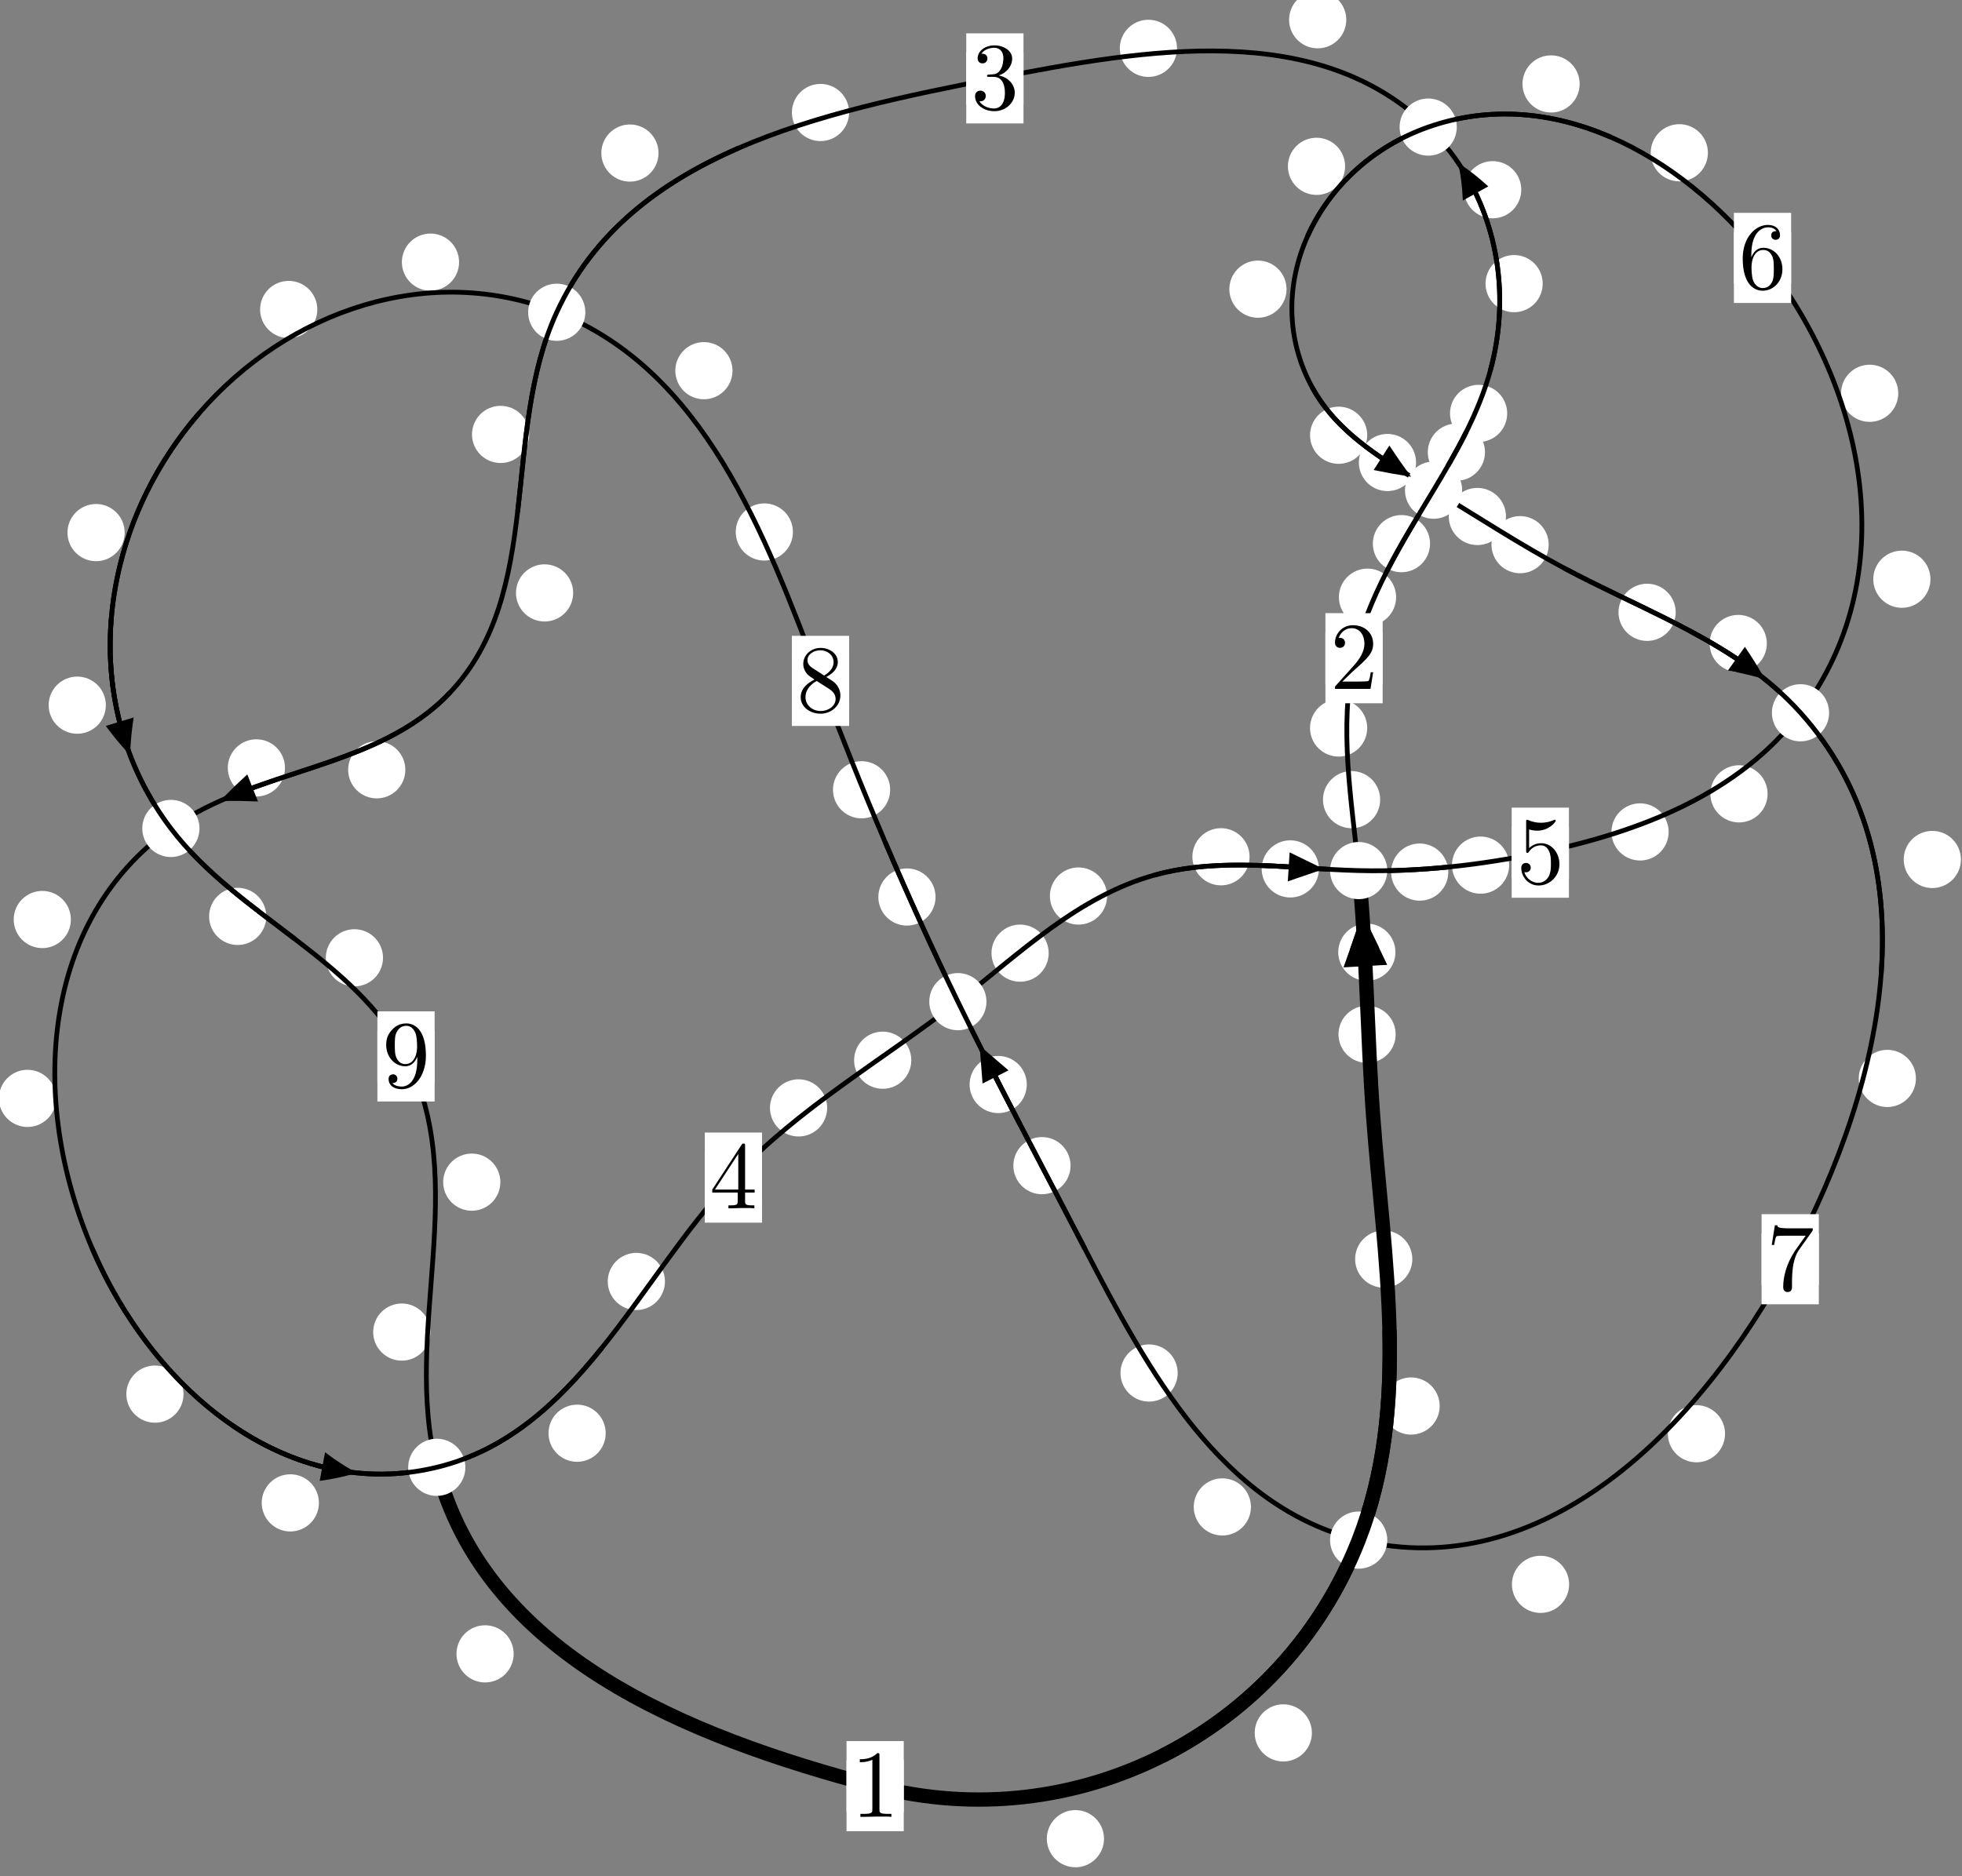 <?xml version="1.0"?>
<!-- Created by MetaPost 1.999 on 2021.07.05:2353 -->
<svg version="1.1" xmlns="http://www.w3.org/2000/svg" xmlns:xlink="http://www.w3.org/1999/xlink" width="205.056" height="196.126" viewBox="0 0 205.056 196.126">
<rect x="0" y="0" width="205.056" height="196.126" fill="#808080" stroke="none"/>
<!-- Original BoundingBox: -142.113739 -34.203278 62.942612 161.923065 -->
  <defs>
    <g transform="scale(0.01,0.01)" id="GLYPHcmr10_49">
      <path style="fill-rule: evenodd;" d="M294 -640C294 -664,294 -666,271 -666C209 -602,121 -602,89 -602L89 -571C109 -571,168 -571,220 -597L220 -79C220 -43,217 -31,127 -31L95 -31L95 -0L257 -0L130 -3L217 -3L257 -3L297 -3L384 -3L419 -0L419 -31L387 -31C297 -31,294 -42,294 -79"></path>
    </g>
    <g transform="scale(0.01,0.01)" id="GLYPHcmr10_50">
      <path style="fill-rule: evenodd;" d="M127 -77L233 -180C389 -318,449 -372,449 -472C449 -586,359 -666,237 -666C124 -666,50 -574,50 -485C50 -429,100 -429,103 -429C120 -429,155 -441,155 -482C155 -508,137 -534,102 -534C94 -534,92 -534,89 -533C112 -598,166 -635,224 -635C315 -635,358 -554,358 -472C358 -392,308 -313,253 -251L61 -37C50 -26,50 -24,50 -0L421 -0L449 -174L424 -174C419 -144,412 -100,402 -85C395 -77,329 -77,307 -77"></path>
    </g>
    <g transform="scale(0.01,0.01)" id="GLYPHcmr10_51">
      <path style="fill-rule: evenodd;" d="M290 -352C372 -379,430 -449,430 -528C430 -610,342 -666,246 -666C145 -666,69 -606,69 -530C69 -497,91 -478,120 -478C151 -478,171 -500,171 -529C171 -579,124 -579,109 -579C140 -628,206 -641,242 -641C283 -641,338 -619,338 -529C338 -517,336 -459,310 -415C280 -367,246 -364,221 -363C213 -362,189 -360,182 -360C174 -359,167 -358,167 -348C167 -337,174 -337,191 -337L235 -337C317 -337,354 -269,354 -171C354 -35,285 -6,241 -6C198 -6,123 -23,88 -82C123 -77,154 -99,154 -137C154 -173,127 -193,98 -193C74 -193,42 -179,42 -135C42 -44,135 22,244 22C366 22,457 -69,457 -171C457 -253,394 -331,290 -352"></path>
    </g>
    <g transform="scale(0.01,0.01)" id="GLYPHcmr10_52">
      <path style="fill-rule: evenodd;" d="M294 -165L294 -78C294 -42,292 -31,218 -31L197 -31L197 -0L332 -0L238 -3L290 -3L332 -3L374 -3L427 -3L468 -0L468 -31L447 -31C373 -31,371 -42,371 -78L371 -165L471 -165L471 -196L371 -196L371 -651C371 -671,371 -677,355 -677C346 -677,343 -677,335 -665L28 -196L28 -165M300 -196L56 -196L300 -569"></path>
    </g>
    <g transform="scale(0.01,0.01)" id="GLYPHcmr10_53">
      <path style="fill-rule: evenodd;" d="M449 -201C449 -320,367 -420,259 -420C211 -420,168 -404,132 -369L132 -564C152 -558,185 -551,217 -551C340 -551,410 -642,410 -655C410 -661,407 -666,400 -666C399 -666,397 -666,392 -663C372 -654,323 -634,256 -634C216 -634,170 -641,123 -662C115 -665,113 -665,111 -665C101 -665,101 -657,101 -641L101 -345C101 -327,101 -319,115 -319C122 -319,124 -322,128 -328C139 -344,176 -398,257 -398C309 -398,334 -352,342 -334C358 -297,360 -258,360 -208C360 -173,360 -113,336 -71C312 -32,275 -6,229 -6C156 -6,99 -59,82 -118C85 -117,88 -116,99 -116C132 -116,149 -141,149 -165C149 -189,132 -214,99 -214C85 -214,50 -207,50 -161C50 -75,119 22,231 22C347 22,449 -74,449 -201"></path>
    </g>
    <g transform="scale(0.01,0.01)" id="GLYPHcmr10_54">
      <path style="fill-rule: evenodd;" d="M132 -328L132 -352C132 -605,256 -641,307 -641C331 -641,373 -635,395 -601C380 -601,340 -601,340 -556C340 -525,364 -510,386 -510C402 -510,432 -519,432 -558C432 -618,388 -666,305 -666C177 -666,42 -537,42 -316C42 -49,158 22,251 22C362 22,457 -72,457 -204C457 -331,368 -427,257 -427C189 -427,152 -376,132 -328M251 -6C188 -6,158 -66,152 -81C134 -128,134 -208,134 -226C134 -304,166 -404,256 -404C272 -404,318 -404,349 -342C367 -305,367 -254,367 -205C367 -157,367 -107,350 -71C320 -11,274 -6,251 -6"></path>
    </g>
    <g transform="scale(0.01,0.01)" id="GLYPHcmr10_55">
      <path style="fill-rule: evenodd;" d="M476 -609C485 -621,485 -623,485 -644L242 -644C120 -644,118 -657,114 -676L89 -676L56 -470L81 -470C84 -486,93 -549,106 -561C113 -567,191 -567,204 -567L411 -567C400 -551,321 -442,299 -409C209 -274,176 -135,176 -33C176 -23,176 22,222 22C268 22,268 -23,268 -33L268 -84C268 -139,271 -194,279 -248C283 -271,297 -357,341 -419"></path>
    </g>
    <g transform="scale(0.01,0.01)" id="GLYPHcmr10_56">
      <path style="fill-rule: evenodd;" d="M163 -457C117 -487,113 -521,113 -538C113 -599,178 -641,249 -641C322 -641,386 -589,386 -517C386 -460,347 -412,287 -377M309 -362C381 -399,430 -451,430 -517C430 -609,341 -666,250 -666C150 -666,69 -592,69 -499C69 -481,71 -436,113 -389C124 -377,161 -352,186 -335C128 -306,42 -250,42 -151C42 -45,144 22,249 22C362 22,457 -61,457 -168C457 -204,446 -249,408 -291C389 -312,373 -322,309 -362M209 -320L332 -242C360 -223,407 -193,407 -132C407 -58,332 -6,250 -6C164 -6,92 -68,92 -151C92 -209,124 -273,209 -320"></path>
    </g>
    <g transform="scale(0.01,0.01)" id="GLYPHcmr10_57">
      <path style="fill-rule: evenodd;" d="M367 -318L367 -286C367 -52,263 -6,205 -6C188 -6,134 -8,107 -42C151 -42,159 -71,159 -88C159 -119,135 -134,113 -134C97 -134,67 -125,67 -86C67 -19,121 22,206 22C335 22,457 -114,457 -329C457 -598,342 -666,253 -666C198 -666,149 -648,106 -603C65 -558,42 -516,42 -441C42 -316,130 -218,242 -218C303 -218,344 -260,367 -318M243 -241C227 -241,181 -241,150 -304C132 -341,132 -391,132 -440C132 -494,132 -541,153 -578C180 -628,218 -641,253 -641C299 -641,332 -607,349 -562C361 -530,365 -467,365 -421C365 -338,331 -241,243 -241"></path>
    </g>
  </defs>
  <path d="M115.385 192.215C115.385 191.422,115.07 190.662,114.509 190.101C113.949 189.541,113.189 189.226,112.396 189.226C111.603 189.226,110.843 189.541,110.283 190.101C109.722 190.662,109.407 191.422,109.407 192.215C109.407 193.007,109.722 193.767,110.283 194.328C110.843 194.888,111.603 195.203,112.396 195.203C113.189 195.203,113.949 194.888,114.509 194.328C115.07 193.767,115.385 193.007,115.385 192.215Z" style="fill: rgb(100%,100%,100%);stroke: none;"></path>
  <path d="M94.453 186.721C94.453 185.929,94.138 185.168,93.578 184.608C93.017 184.047,92.257 183.733,91.464 183.733C90.672 183.733,89.912 184.047,89.351 184.608C88.791 185.168,88.476 185.929,88.476 186.721C88.476 187.514,88.791 188.274,89.351 188.835C89.912 189.395,90.672 189.71,91.464 189.71C92.257 189.71,93.017 189.395,93.578 188.835C94.138 188.274,94.453 187.514,94.453 186.721Z" style="fill: rgb(100%,100%,100%);stroke: none;"></path>
  <path d="M150.466 146.984C150.466 146.191,150.151 145.431,149.591 144.871C149.03 144.31,148.27 143.995,147.477 143.995C146.685 143.995,145.924 144.31,145.364 144.871C144.804 145.431,144.489 146.191,144.489 146.984C144.489 147.777,144.804 148.537,145.364 149.097C145.924 149.658,146.685 149.973,147.477 149.973C148.27 149.973,149.03 149.658,149.591 149.097C150.151 148.537,150.466 147.777,150.466 146.984Z" style="fill: rgb(100%,100%,100%);stroke: none;"></path>
  <path d="M137.112 181.156C137.112 180.363,136.797 179.603,136.236 179.043C135.676 178.482,134.916 178.167,134.123 178.167C133.33 178.167,132.57 178.482,132.01 179.043C131.449 179.603,131.134 180.363,131.134 181.156C131.134 181.949,131.449 182.709,132.01 183.269C132.57 183.83,133.33 184.145,134.123 184.145C134.916 184.145,135.676 183.83,136.236 183.269C136.797 182.709,137.112 181.949,137.112 181.156Z" style="fill: rgb(100%,100%,100%);stroke: none;"></path>
  <path d="M145.867 108.129C145.867 107.336,145.552 106.576,144.992 106.016C144.431 105.455,143.671 105.14,142.879 105.14C142.086 105.14,141.326 105.455,140.765 106.016C140.205 106.576,139.89 107.336,139.89 108.129C139.89 108.922,140.205 109.682,140.765 110.242C141.326 110.803,142.086 111.118,142.879 111.118C143.671 111.118,144.431 110.803,144.992 110.242C145.552 109.682,145.867 108.922,145.867 108.129Z" style="fill: rgb(100%,100%,100%);stroke: none;"></path>
  <path d="M147.607 131.624C147.607 130.831,147.292 130.071,146.731 129.511C146.171 128.95,145.411 128.635,144.618 128.635C143.825 128.635,143.065 128.95,142.505 129.511C141.944 130.071,141.629 130.831,141.629 131.624C141.629 132.417,141.944 133.177,142.505 133.737C143.065 134.298,143.825 134.613,144.618 134.613C145.411 134.613,146.171 134.298,146.731 133.737C147.292 133.177,147.607 132.417,147.607 131.624Z" style="fill: rgb(100%,100%,100%);stroke: none;"></path>
  <path d="M144.247 83.595C144.247 82.803,143.932 82.043,143.372 81.482C142.811 80.922,142.051 80.607,141.258 80.607C140.466 80.607,139.706 80.922,139.145 81.482C138.585 82.043,138.27 82.803,138.27 83.595C138.27 84.388,138.585 85.148,139.145 85.709C139.706 86.269,140.466 86.584,141.258 86.584C142.051 86.584,142.811 86.269,143.372 85.709C143.932 85.148,144.247 84.388,144.247 83.595Z" style="fill: rgb(100%,100%,100%);stroke: none;"></path>
  <path d="M145.842 99.541C145.842 98.748,145.527 97.988,144.966 97.428C144.406 96.867,143.646 96.552,142.853 96.552C142.06 96.552,141.3 96.867,140.74 97.428C140.179 97.988,139.864 98.748,139.864 99.541C139.864 100.334,140.179 101.094,140.74 101.654C141.3 102.215,142.06 102.53,142.853 102.53C143.646 102.53,144.406 102.215,144.966 101.654C145.527 101.094,145.842 100.334,145.842 99.541Z" style="fill: rgb(100%,100%,100%);stroke: none;"></path>
  <path d="M145.912 62.429C145.912 61.636,145.597 60.876,145.036 60.316C144.476 59.755,143.716 59.44,142.923 59.44C142.13 59.44,141.37 59.755,140.81 60.316C140.249 60.876,139.934 61.636,139.934 62.429C139.934 63.222,140.249 63.982,140.81 64.542C141.37 65.103,142.13 65.418,142.923 65.418C143.716 65.418,144.476 65.103,145.036 64.542C145.597 63.982,145.912 63.222,145.912 62.429Z" style="fill: rgb(100%,100%,100%);stroke: none;"></path>
  <path d="M142.892 76.103C142.892 75.31,142.577 74.55,142.017 73.99C141.456 73.429,140.696 73.114,139.903 73.114C139.111 73.114,138.35 73.429,137.79 73.99C137.229 74.55,136.915 75.31,136.915 76.103C136.915 76.896,137.229 77.656,137.79 78.216C138.35 78.777,139.111 79.092,139.903 79.092C140.696 79.092,141.456 78.777,142.017 78.216C142.577 77.656,142.892 76.896,142.892 76.103Z" style="fill: rgb(100%,100%,100%);stroke: none;"></path>
  <path d="M155.2 47.272C155.2 46.479,154.885 45.719,154.325 45.158C153.764 44.598,153.004 44.283,152.211 44.283C151.419 44.283,150.659 44.598,150.098 45.158C149.538 45.719,149.223 46.479,149.223 47.272C149.223 48.064,149.538 48.824,150.098 49.385C150.659 49.945,151.419 50.26,152.211 50.26C153.004 50.26,153.764 49.945,154.325 49.385C154.885 48.824,155.2 48.064,155.2 47.272Z" style="fill: rgb(100%,100%,100%);stroke: none;"></path>
  <path d="M149.459 56.833C149.459 56.04,149.144 55.28,148.583 54.72C148.023 54.159,147.263 53.844,146.47 53.844C145.677 53.844,144.917 54.159,144.357 54.72C143.796 55.28,143.481 56.04,143.481 56.833C143.481 57.626,143.796 58.386,144.357 58.946C144.917 59.507,145.677 59.822,146.47 59.822C147.263 59.822,148.023 59.507,148.583 58.946C149.144 58.386,149.459 57.626,149.459 56.833Z" style="fill: rgb(100%,100%,100%);stroke: none;"></path>
  <path d="M161.234 29.651C161.234 28.858,160.919 28.098,160.359 27.537C159.799 26.977,159.038 26.662,158.246 26.662C157.453 26.662,156.693 26.977,156.132 27.537C155.572 28.098,155.257 28.858,155.257 29.651C155.257 30.443,155.572 31.203,156.132 31.764C156.693 32.324,157.453 32.639,158.246 32.639C159.038 32.639,159.799 32.324,160.359 31.764C160.919 31.203,161.234 30.443,161.234 29.651Z" style="fill: rgb(100%,100%,100%);stroke: none;"></path>
  <path d="M157.523 43.217C157.523 42.425,157.208 41.665,156.648 41.104C156.087 40.544,155.327 40.229,154.534 40.229C153.742 40.229,152.981 40.544,152.421 41.104C151.86 41.665,151.546 42.425,151.546 43.217C151.546 44.01,151.86 44.77,152.421 45.331C152.981 45.891,153.742 46.206,154.534 46.206C155.327 46.206,156.087 45.891,156.648 45.331C157.208 44.77,157.523 44.01,157.523 43.217Z" style="fill: rgb(100%,100%,100%);stroke: none;"></path>
  <path d="M140.705 2.066C140.705 1.273,140.39 0.513,139.829 -0.048C139.269 -0.608,138.509 -0.923,137.716 -0.923C136.923 -0.923,136.163 -0.608,135.603 -0.048C135.042 0.513,134.727 1.273,134.727 2.066C134.727 2.858,135.042 3.619,135.603 4.179C136.163 4.739,136.923 5.054,137.716 5.054C138.509 5.054,139.269 4.739,139.829 4.179C140.39 3.619,140.705 2.858,140.705 2.066Z" style="fill: rgb(100%,100%,100%);stroke: none;"></path>
  <path d="M158.995 19.833C158.995 19.04,158.68 18.28,158.12 17.72C157.559 17.159,156.799 16.844,156.006 16.844C155.214 16.844,154.454 17.159,153.893 17.72C153.333 18.28,153.018 19.04,153.018 19.833C153.018 20.626,153.333 21.386,153.893 21.946C154.454 22.507,155.214 22.822,156.006 22.822C156.799 22.822,157.559 22.507,158.12 21.946C158.68 21.386,158.995 20.626,158.995 19.833Z" style="fill: rgb(100%,100%,100%);stroke: none;"></path>
  <path d="M88.742 11.76C88.742 10.968,88.427 10.208,87.867 9.647C87.307 9.087,86.546 8.772,85.754 8.772C84.961 8.772,84.201 9.087,83.64 9.647C83.08 10.208,82.765 10.968,82.765 11.76C82.765 12.553,83.08 13.313,83.64 13.874C84.201 14.434,84.961 14.749,85.754 14.749C86.546 14.749,87.307 14.434,87.867 13.874C88.427 13.313,88.742 12.553,88.742 11.76Z" style="fill: rgb(100%,100%,100%);stroke: none;"></path>
  <path d="M123.013 5.053C123.013 4.261,122.698 3.501,122.137 2.94C121.577 2.38,120.817 2.065,120.024 2.065C119.231 2.065,118.471 2.38,117.911 2.94C117.35 3.501,117.035 4.261,117.035 5.053C117.035 5.846,117.35 6.606,117.911 7.167C118.471 7.727,119.231 8.042,120.024 8.042C120.817 8.042,121.577 7.727,122.137 7.167C122.698 6.606,123.013 5.846,123.013 5.053Z" style="fill: rgb(100%,100%,100%);stroke: none;"></path>
  <path d="M55.307 45.414C55.307 44.622,54.992 43.861,54.432 43.301C53.871 42.741,53.111 42.426,52.319 42.426C51.526 42.426,50.766 42.741,50.205 43.301C49.645 43.861,49.33 44.622,49.33 45.414C49.33 46.207,49.645 46.967,50.205 47.528C50.766 48.088,51.526 48.403,52.319 48.403C53.111 48.403,53.871 48.088,54.432 47.528C54.992 46.967,55.307 46.207,55.307 45.414Z" style="fill: rgb(100%,100%,100%);stroke: none;"></path>
  <path d="M68.825 16C68.825 15.208,68.51 14.448,67.949 13.887C67.389 13.327,66.629 13.012,65.836 13.012C65.043 13.012,64.283 13.327,63.723 13.887C63.162 14.448,62.847 15.208,62.847 16C62.847 16.793,63.162 17.553,63.723 18.114C64.283 18.674,65.043 18.989,65.836 18.989C66.629 18.989,67.389 18.674,67.949 18.114C68.51 17.553,68.825 16.793,68.825 16Z" style="fill: rgb(100%,100%,100%);stroke: none;"></path>
  <path d="M42.364 80.474C42.364 79.681,42.049 78.921,41.489 78.361C40.928 77.8,40.168 77.485,39.375 77.485C38.583 77.485,37.823 77.8,37.262 78.361C36.702 78.921,36.387 79.681,36.387 80.474C36.387 81.267,36.702 82.027,37.262 82.587C37.823 83.148,38.583 83.463,39.375 83.463C40.168 83.463,40.928 83.148,41.489 82.587C42.049 82.027,42.364 81.267,42.364 80.474Z" style="fill: rgb(100%,100%,100%);stroke: none;"></path>
  <path d="M59.904 61.983C59.904 61.19,59.589 60.43,59.029 59.869C58.469 59.309,57.708 58.994,56.916 58.994C56.123 58.994,55.363 59.309,54.802 59.869C54.242 60.43,53.927 61.19,53.927 61.983C53.927 62.775,54.242 63.536,54.802 64.096C55.363 64.657,56.123 64.971,56.916 64.971C57.708 64.971,58.469 64.657,59.029 64.096C59.589 63.536,59.904 62.775,59.904 61.983Z" style="fill: rgb(100%,100%,100%);stroke: none;"></path>
  <path d="M7.408 96.125C7.408 95.332,7.093 94.572,6.533 94.012C5.972 93.451,5.212 93.136,4.419 93.136C3.627 93.136,2.867 93.451,2.306 94.012C1.746 94.572,1.431 95.332,1.431 96.125C1.431 96.918,1.746 97.678,2.306 98.238C2.867 98.799,3.627 99.114,4.419 99.114C5.212 99.114,5.972 98.799,6.533 98.238C7.093 97.678,7.408 96.918,7.408 96.125Z" style="fill: rgb(100%,100%,100%);stroke: none;"></path>
  <path d="M29.785 80.274C29.785 79.482,29.47 78.721,28.91 78.161C28.349 77.601,27.589 77.286,26.796 77.286C26.004 77.286,25.243 77.601,24.683 78.161C24.123 78.721,23.808 79.482,23.808 80.274C23.808 81.067,24.123 81.827,24.683 82.388C25.243 82.948,26.004 83.263,26.796 83.263C27.589 83.263,28.349 82.948,28.91 82.388C29.47 81.827,29.785 81.067,29.785 80.274Z" style="fill: rgb(100%,100%,100%);stroke: none;"></path>
  <path d="M19.181 145.741C19.181 144.948,18.866 144.188,18.306 143.628C17.745 143.067,16.985 142.752,16.193 142.752C15.4 142.752,14.64 143.067,14.079 143.628C13.519 144.188,13.204 144.948,13.204 145.741C13.204 146.534,13.519 147.294,14.079 147.854C14.64 148.415,15.4 148.73,16.193 148.73C16.985 148.73,17.745 148.415,18.306 147.854C18.866 147.294,19.181 146.534,19.181 145.741Z" style="fill: rgb(100%,100%,100%);stroke: none;"></path>
  <path d="M5.864 114.825C5.864 114.032,5.549 113.272,4.988 112.712C4.428 112.151,3.668 111.836,2.875 111.836C2.082 111.836,1.322 112.151,0.762 112.712C0.201 113.272,-0.114 114.032,-0.114 114.825C-0.114 115.618,0.201 116.378,0.762 116.938C1.322 117.499,2.082 117.814,2.875 117.814C3.668 117.814,4.428 117.499,4.988 116.938C5.549 116.378,5.864 115.618,5.864 114.825Z" style="fill: rgb(100%,100%,100%);stroke: none;"></path>
  <path d="M63.304 149.829C63.304 149.036,62.989 148.276,62.429 147.715C61.868 147.155,61.108 146.84,60.316 146.84C59.523 146.84,58.763 147.155,58.202 147.715C57.642 148.276,57.327 149.036,57.327 149.829C57.327 150.621,57.642 151.381,58.202 151.942C58.763 152.502,59.523 152.817,60.316 152.817C61.108 152.817,61.868 152.502,62.429 151.942C62.989 151.381,63.304 150.621,63.304 149.829Z" style="fill: rgb(100%,100%,100%);stroke: none;"></path>
  <path d="M33.331 157.11C33.331 156.317,33.017 155.557,32.456 154.996C31.896 154.436,31.135 154.121,30.343 154.121C29.55 154.121,28.79 154.436,28.229 154.996C27.669 155.557,27.354 156.317,27.354 157.11C27.354 157.902,27.669 158.663,28.229 159.223C28.79 159.784,29.55 160.099,30.343 160.099C31.135 160.099,31.896 159.784,32.456 159.223C33.017 158.663,33.331 157.902,33.331 157.11Z" style="fill: rgb(100%,100%,100%);stroke: none;"></path>
  <path d="M86.45 115.819C86.45 115.026,86.135 114.266,85.574 113.706C85.014 113.145,84.254 112.83,83.461 112.83C82.668 112.83,81.908 113.145,81.348 113.706C80.787 114.266,80.472 115.026,80.472 115.819C80.472 116.612,80.787 117.372,81.348 117.932C81.908 118.493,82.668 118.808,83.461 118.808C84.254 118.808,85.014 118.493,85.574 117.932C86.135 117.372,86.45 116.612,86.45 115.819Z" style="fill: rgb(100%,100%,100%);stroke: none;"></path>
  <path d="M69.496 133.962C69.496 133.17,69.181 132.41,68.62 131.849C68.06 131.289,67.3 130.974,66.507 130.974C65.714 130.974,64.954 131.289,64.394 131.849C63.833 132.41,63.518 133.17,63.518 133.962C63.518 134.755,63.833 135.515,64.394 136.076C64.954 136.636,65.714 136.951,66.507 136.951C67.3 136.951,68.06 136.636,68.62 136.076C69.181 135.515,69.496 134.755,69.496 133.962Z" style="fill: rgb(100%,100%,100%);stroke: none;"></path>
  <path d="M109.602 99.643C109.602 98.85,109.287 98.09,108.727 97.529C108.166 96.969,107.406 96.654,106.614 96.654C105.821 96.654,105.061 96.969,104.5 97.529C103.94 98.09,103.625 98.85,103.625 99.643C103.625 100.435,103.94 101.196,104.5 101.756C105.061 102.316,105.821 102.631,106.614 102.631C107.406 102.631,108.166 102.316,108.727 101.756C109.287 101.196,109.602 100.435,109.602 99.643Z" style="fill: rgb(100%,100%,100%);stroke: none;"></path>
  <path d="M95.243 110.834C95.243 110.041,94.928 109.281,94.368 108.72C93.807 108.16,93.047 107.845,92.254 107.845C91.462 107.845,90.702 108.16,90.141 108.72C89.581 109.281,89.266 110.041,89.266 110.834C89.266 111.626,89.581 112.387,90.141 112.947C90.702 113.507,91.462 113.822,92.254 113.822C93.047 113.822,93.807 113.507,94.368 112.947C94.928 112.387,95.243 111.626,95.243 110.834Z" style="fill: rgb(100%,100%,100%);stroke: none;"></path>
  <path d="M130.597 89.566C130.597 88.773,130.283 88.013,129.722 87.453C129.162 86.892,128.401 86.577,127.609 86.577C126.816 86.577,126.056 86.892,125.495 87.453C124.935 88.013,124.62 88.773,124.62 89.566C124.62 90.359,124.935 91.119,125.495 91.679C126.056 92.24,126.816 92.555,127.609 92.555C128.401 92.555,129.162 92.24,129.722 91.679C130.283 91.119,130.597 90.359,130.597 89.566Z" style="fill: rgb(100%,100%,100%);stroke: none;"></path>
  <path d="M115.705 93.67C115.705 92.877,115.39 92.117,114.83 91.556C114.269 90.996,113.509 90.681,112.716 90.681C111.924 90.681,111.164 90.996,110.603 91.556C110.043 92.117,109.728 92.877,109.728 93.67C109.728 94.462,110.043 95.222,110.603 95.783C111.164 96.343,111.924 96.658,112.716 96.658C113.509 96.658,114.269 96.343,114.83 95.783C115.39 95.222,115.705 94.462,115.705 93.67Z" style="fill: rgb(100%,100%,100%);stroke: none;"></path>
  <path d="M151.367 91.168C151.367 90.375,151.052 89.615,150.492 89.054C149.931 88.494,149.171 88.179,148.378 88.179C147.586 88.179,146.825 88.494,146.265 89.054C145.704 89.615,145.39 90.375,145.39 91.168C145.39 91.96,145.704 92.72,146.265 93.281C146.825 93.841,147.586 94.156,148.378 94.156C149.171 94.156,149.931 93.841,150.492 93.281C151.052 92.72,151.367 91.96,151.367 91.168Z" style="fill: rgb(100%,100%,100%);stroke: none;"></path>
  <path d="M137.843 90.835C137.843 90.042,137.528 89.282,136.967 88.721C136.407 88.161,135.647 87.846,134.854 87.846C134.061 87.846,133.301 88.161,132.741 88.721C132.18 89.282,131.865 90.042,131.865 90.835C131.865 91.627,132.18 92.387,132.741 92.948C133.301 93.508,134.061 93.823,134.854 93.823C135.647 93.823,136.407 93.508,136.967 92.948C137.528 92.387,137.843 91.627,137.843 90.835Z" style="fill: rgb(100%,100%,100%);stroke: none;"></path>
  <path d="M174.397 86.968C174.397 86.176,174.082 85.416,173.522 84.855C172.961 84.295,172.201 83.98,171.408 83.98C170.616 83.98,169.856 84.295,169.295 84.855C168.735 85.416,168.42 86.176,168.42 86.968C168.42 87.761,168.735 88.521,169.295 89.082C169.856 89.642,170.616 89.957,171.408 89.957C172.201 89.957,172.961 89.642,173.522 89.082C174.082 88.521,174.397 87.761,174.397 86.968Z" style="fill: rgb(100%,100%,100%);stroke: none;"></path>
  <path d="M157.727 90.44C157.727 89.648,157.412 88.888,156.852 88.327C156.291 87.767,155.531 87.452,154.738 87.452C153.946 87.452,153.186 87.767,152.625 88.327C152.065 88.888,151.75 89.648,151.75 90.44C151.75 91.233,152.065 91.993,152.625 92.554C153.186 93.114,153.946 93.429,154.738 93.429C155.531 93.429,156.291 93.114,156.852 92.554C157.412 91.993,157.727 91.233,157.727 90.44Z" style="fill: rgb(100%,100%,100%);stroke: none;"></path>
  <path d="M201.759 60.551C201.759 59.758,201.444 58.998,200.884 58.437C200.324 57.877,199.563 57.562,198.771 57.562C197.978 57.562,197.218 57.877,196.657 58.437C196.097 58.998,195.782 59.758,195.782 60.551C195.782 61.343,196.097 62.104,196.657 62.664C197.218 63.225,197.978 63.54,198.771 63.54C199.563 63.54,200.324 63.225,200.884 62.664C201.444 62.104,201.759 61.343,201.759 60.551Z" style="fill: rgb(100%,100%,100%);stroke: none;"></path>
  <path d="M184.738 82.988C184.738 82.195,184.423 81.435,183.862 80.874C183.302 80.314,182.541 79.999,181.749 79.999C180.956 79.999,180.196 80.314,179.635 80.874C179.075 81.435,178.76 82.195,178.76 82.988C178.76 83.78,179.075 84.54,179.635 85.101C180.196 85.661,180.956 85.976,181.749 85.976C182.541 85.976,183.302 85.661,183.862 85.101C184.423 84.54,184.738 83.78,184.738 82.988Z" style="fill: rgb(100%,100%,100%);stroke: none;"></path>
  <path d="M178.5 15.97C178.5 15.178,178.185 14.417,177.625 13.857C177.064 13.296,176.304 12.982,175.511 12.982C174.719 12.982,173.959 13.296,173.398 13.857C172.838 14.417,172.523 15.178,172.523 15.97C172.523 16.763,172.838 17.523,173.398 18.084C173.959 18.644,174.719 18.959,175.511 18.959C176.304 18.959,177.064 18.644,177.625 18.084C178.185 17.523,178.5 16.763,178.5 15.97Z" style="fill: rgb(100%,100%,100%);stroke: none;"></path>
  <path d="M198.394 41.114C198.394 40.322,198.079 39.561,197.518 39.001C196.958 38.44,196.198 38.126,195.405 38.126C194.612 38.126,193.852 38.44,193.292 39.001C192.731 39.561,192.416 40.322,192.416 41.114C192.416 41.907,192.731 42.667,193.292 43.228C193.852 43.788,194.612 44.103,195.405 44.103C196.198 44.103,196.958 43.788,197.518 43.228C198.079 42.667,198.394 41.907,198.394 41.114Z" style="fill: rgb(100%,100%,100%);stroke: none;"></path>
  <path d="M140.581 17.386C140.581 16.594,140.266 15.833,139.706 15.273C139.145 14.712,138.385 14.398,137.593 14.398C136.8 14.398,136.04 14.712,135.479 15.273C134.919 15.833,134.604 16.594,134.604 17.386C134.604 18.179,134.919 18.939,135.479 19.5C136.04 20.06,136.8 20.375,137.593 20.375C138.385 20.375,139.145 20.06,139.706 19.5C140.266 18.939,140.581 18.179,140.581 17.386Z" style="fill: rgb(100%,100%,100%);stroke: none;"></path>
  <path d="M165.097 8.774C165.097 7.982,164.782 7.221,164.222 6.661C163.661 6.1,162.901 5.786,162.109 5.786C161.316 5.786,160.556 6.1,159.995 6.661C159.435 7.221,159.12 7.982,159.12 8.774C159.12 9.567,159.435 10.327,159.995 10.888C160.556 11.448,161.316 11.763,162.109 11.763C162.901 11.763,163.661 11.448,164.222 10.888C164.782 10.327,165.097 9.567,165.097 8.774Z" style="fill: rgb(100%,100%,100%);stroke: none;"></path>
  <path d="M142.894 45.5C142.894 44.707,142.579 43.947,142.019 43.387C141.459 42.826,140.698 42.511,139.906 42.511C139.113 42.511,138.353 42.826,137.792 43.387C137.232 43.947,136.917 44.707,136.917 45.5C136.917 46.293,137.232 47.053,137.792 47.613C138.353 48.174,139.113 48.489,139.906 48.489C140.698 48.489,141.459 48.174,142.019 47.613C142.579 47.053,142.894 46.293,142.894 45.5Z" style="fill: rgb(100%,100%,100%);stroke: none;"></path>
  <path d="M134.461 30.228C134.461 29.435,134.146 28.675,133.585 28.115C133.025 27.554,132.265 27.239,131.472 27.239C130.679 27.239,129.919 27.554,129.359 28.115C128.798 28.675,128.483 29.435,128.483 30.228C128.483 31.021,128.798 31.781,129.359 32.341C129.919 32.902,130.679 33.217,131.472 33.217C132.265 33.217,133.025 32.902,133.585 32.341C134.146 31.781,134.461 31.021,134.461 30.228Z" style="fill: rgb(100%,100%,100%);stroke: none;"></path>
  <path d="M157.395 53.993C157.395 53.2,157.08 52.44,156.519 51.879C155.959 51.319,155.199 51.004,154.406 51.004C153.613 51.004,152.853 51.319,152.293 51.879C151.732 52.44,151.417 53.2,151.417 53.993C151.417 54.785,151.732 55.546,152.293 56.106C152.853 56.667,153.613 56.981,154.406 56.981C155.199 56.981,155.959 56.667,156.519 56.106C157.08 55.546,157.395 54.785,157.395 53.993Z" style="fill: rgb(100%,100%,100%);stroke: none;"></path>
  <path d="M147.998 48.351C147.998 47.558,147.683 46.798,147.122 46.237C146.562 45.677,145.802 45.362,145.009 45.362C144.216 45.362,143.456 45.677,142.896 46.237C142.335 46.798,142.02 47.558,142.02 48.351C142.02 49.143,142.335 49.903,142.896 50.464C143.456 51.024,144.216 51.339,145.009 51.339C145.802 51.339,146.562 51.024,147.122 50.464C147.683 49.903,147.998 49.143,147.998 48.351Z" style="fill: rgb(100%,100%,100%);stroke: none;"></path>
  <path d="M175.134 64.011C175.134 63.218,174.819 62.458,174.258 61.898C173.698 61.337,172.938 61.022,172.145 61.022C171.352 61.022,170.592 61.337,170.031 61.898C169.471 62.458,169.156 63.218,169.156 64.011C169.156 64.804,169.471 65.564,170.031 66.124C170.592 66.685,171.352 67,172.145 67C172.938 67,173.698 66.685,174.258 66.124C174.819 65.564,175.134 64.804,175.134 64.011Z" style="fill: rgb(100%,100%,100%);stroke: none;"></path>
  <path d="M161.859 56.939C161.859 56.147,161.544 55.386,160.983 54.826C160.423 54.266,159.663 53.951,158.87 53.951C158.077 53.951,157.317 54.266,156.757 54.826C156.196 55.386,155.881 56.147,155.881 56.939C155.881 57.732,156.196 58.492,156.757 59.053C157.317 59.613,158.077 59.928,158.87 59.928C159.663 59.928,160.423 59.613,160.983 59.053C161.544 58.492,161.859 57.732,161.859 56.939Z" style="fill: rgb(100%,100%,100%);stroke: none;"></path>
  <path d="M204.943 89.849C204.943 89.056,204.628 88.296,204.067 87.735C203.507 87.175,202.747 86.86,201.954 86.86C201.161 86.86,200.401 87.175,199.841 87.735C199.28 88.296,198.965 89.056,198.965 89.849C198.965 90.641,199.28 91.402,199.841 91.962C200.401 92.523,201.161 92.837,201.954 92.837C202.747 92.837,203.507 92.523,204.067 91.962C204.628 91.402,204.943 90.641,204.943 89.849Z" style="fill: rgb(100%,100%,100%);stroke: none;"></path>
  <path d="M184.658 67.269C184.658 66.477,184.344 65.717,183.783 65.156C183.223 64.596,182.462 64.281,181.67 64.281C180.877 64.281,180.117 64.596,179.556 65.156C178.996 65.717,178.681 66.477,178.681 67.269C178.681 68.062,178.996 68.822,179.556 69.383C180.117 69.943,180.877 70.258,181.67 70.258C182.462 70.258,183.223 69.943,183.783 69.383C184.344 68.822,184.658 68.062,184.658 67.269Z" style="fill: rgb(100%,100%,100%);stroke: none;"></path>
  <path d="M180.291 149.882C180.291 149.09,179.976 148.33,179.415 147.769C178.855 147.209,178.095 146.894,177.302 146.894C176.509 146.894,175.749 147.209,175.189 147.769C174.628 148.33,174.313 149.09,174.313 149.882C174.313 150.675,174.628 151.435,175.189 151.996C175.749 152.556,176.509 152.871,177.302 152.871C178.095 152.871,178.855 152.556,179.415 151.996C179.976 151.435,180.291 150.675,180.291 149.882Z" style="fill: rgb(100%,100%,100%);stroke: none;"></path>
  <path d="M200.241 112.738C200.241 111.945,199.926 111.185,199.366 110.625C198.805 110.064,198.045 109.749,197.253 109.749C196.46 109.749,195.7 110.064,195.139 110.625C194.579 111.185,194.264 111.945,194.264 112.738C194.264 113.531,194.579 114.291,195.139 114.851C195.7 115.412,196.46 115.727,197.253 115.727C198.045 115.727,198.805 115.412,199.366 114.851C199.926 114.291,200.241 113.531,200.241 112.738Z" style="fill: rgb(100%,100%,100%);stroke: none;"></path>
  <path d="M130.74 157.532C130.74 156.74,130.425 155.979,129.865 155.419C129.304 154.859,128.544 154.544,127.751 154.544C126.959 154.544,126.199 154.859,125.638 155.419C125.078 155.979,124.763 156.74,124.763 157.532C124.763 158.325,125.078 159.085,125.638 159.646C126.199 160.206,126.959 160.521,127.751 160.521C128.544 160.521,129.304 160.206,129.865 159.646C130.425 159.085,130.74 158.325,130.74 157.532Z" style="fill: rgb(100%,100%,100%);stroke: none;"></path>
  <path d="M163.995 165.625C163.995 164.833,163.68 164.073,163.119 163.512C162.559 162.952,161.799 162.637,161.006 162.637C160.213 162.637,159.453 162.952,158.893 163.512C158.332 164.073,158.017 164.833,158.017 165.625C158.017 166.418,158.332 167.178,158.893 167.739C159.453 168.299,160.213 168.614,161.006 168.614C161.799 168.614,162.559 168.299,163.119 167.739C163.68 167.178,163.995 166.418,163.995 165.625Z" style="fill: rgb(100%,100%,100%);stroke: none;"></path>
  <path d="M111.887 121.856C111.887 121.064,111.572 120.304,111.011 119.743C110.451 119.183,109.691 118.868,108.898 118.868C108.105 118.868,107.345 119.183,106.784 119.743C106.224 120.304,105.909 121.064,105.909 121.856C105.909 122.649,106.224 123.409,106.784 123.97C107.345 124.53,108.105 124.845,108.898 124.845C109.691 124.845,110.451 124.53,111.011 123.97C111.572 123.409,111.887 122.649,111.887 121.856Z" style="fill: rgb(100%,100%,100%);stroke: none;"></path>
  <path d="M123.084 143.534C123.084 142.741,122.769 141.981,122.208 141.421C121.648 140.86,120.887 140.545,120.095 140.545C119.302 140.545,118.542 140.86,117.981 141.421C117.421 141.981,117.106 142.741,117.106 143.534C117.106 144.327,117.421 145.087,117.981 145.647C118.542 146.208,119.302 146.523,120.095 146.523C120.887 146.523,121.648 146.208,122.208 145.647C122.769 145.087,123.084 144.327,123.084 143.534Z" style="fill: rgb(100%,100%,100%);stroke: none;"></path>
  <path d="M97.777 93.772C97.777 92.98,97.462 92.219,96.901 91.659C96.341 91.098,95.581 90.784,94.788 90.784C93.995 90.784,93.235 91.098,92.675 91.659C92.114 92.219,91.799 92.98,91.799 93.772C91.799 94.565,92.114 95.325,92.675 95.886C93.235 96.446,93.995 96.761,94.788 96.761C95.581 96.761,96.341 96.446,96.901 95.886C97.462 95.325,97.777 94.565,97.777 93.772Z" style="fill: rgb(100%,100%,100%);stroke: none;"></path>
  <path d="M107.313 113.375C107.313 112.582,106.998 111.822,106.438 111.261C105.877 110.701,105.117 110.386,104.324 110.386C103.532 110.386,102.772 110.701,102.211 111.261C101.651 111.822,101.336 112.582,101.336 113.375C101.336 114.167,101.651 114.927,102.211 115.488C102.772 116.048,103.532 116.363,104.324 116.363C105.117 116.363,105.877 116.048,106.438 115.488C106.998 114.927,107.313 114.167,107.313 113.375Z" style="fill: rgb(100%,100%,100%);stroke: none;"></path>
  <path d="M82.872 55.613C82.872 54.821,82.557 54.061,81.996 53.5C81.436 52.94,80.676 52.625,79.883 52.625C79.09 52.625,78.33 52.94,77.77 53.5C77.209 54.061,76.894 54.821,76.894 55.613C76.894 56.406,77.209 57.166,77.77 57.727C78.33 58.287,79.09 58.602,79.883 58.602C80.676 58.602,81.436 58.287,81.996 57.727C82.557 57.166,82.872 56.406,82.872 55.613Z" style="fill: rgb(100%,100%,100%);stroke: none;"></path>
  <path d="M93.035 82.562C93.035 81.77,92.72 81.009,92.16 80.449C91.6 79.888,90.839 79.573,90.047 79.573C89.254 79.573,88.494 79.888,87.933 80.449C87.373 81.009,87.058 81.77,87.058 82.562C87.058 83.355,87.373 84.115,87.933 84.676C88.494 85.236,89.254 85.551,90.047 85.551C90.839 85.551,91.6 85.236,92.16 84.676C92.72 84.115,93.035 83.355,93.035 82.562Z" style="fill: rgb(100%,100%,100%);stroke: none;"></path>
  <path d="M47.98 27.403C47.98 26.61,47.665 25.85,47.104 25.289C46.544 24.729,45.784 24.414,44.991 24.414C44.198 24.414,43.438 24.729,42.878 25.289C42.317 25.85,42.002 26.61,42.002 27.403C42.002 28.195,42.317 28.956,42.878 29.516C43.438 30.076,44.198 30.391,44.991 30.391C45.784 30.391,46.544 30.076,47.104 29.516C47.665 28.956,47.98 28.195,47.98 27.403Z" style="fill: rgb(100%,100%,100%);stroke: none;"></path>
  <path d="M76.557 38.751C76.557 37.959,76.242 37.198,75.682 36.638C75.121 36.077,74.361 35.763,73.569 35.763C72.776 35.763,72.016 36.077,71.455 36.638C70.895 37.198,70.58 37.959,70.58 38.751C70.58 39.544,70.895 40.304,71.455 40.865C72.016 41.425,72.776 41.74,73.569 41.74C74.361 41.74,75.121 41.425,75.682 40.865C76.242 40.304,76.557 39.544,76.557 38.751Z" style="fill: rgb(100%,100%,100%);stroke: none;"></path>
  <path d="M13.029 55.678C13.029 54.885,12.714 54.125,12.153 53.565C11.593 53.004,10.832 52.689,10.04 52.689C9.247 52.689,8.487 53.004,7.926 53.565C7.366 54.125,7.051 54.885,7.051 55.678C7.051 56.471,7.366 57.231,7.926 57.791C8.487 58.352,9.247 58.667,10.04 58.667C10.832 58.667,11.593 58.352,12.153 57.791C12.714 57.231,13.029 56.471,13.029 55.678Z" style="fill: rgb(100%,100%,100%);stroke: none;"></path>
  <path d="M33.162 32.353C33.162 31.56,32.847 30.8,32.286 30.24C31.726 29.679,30.966 29.364,30.173 29.364C29.38 29.364,28.62 29.679,28.06 30.24C27.499 30.8,27.184 31.56,27.184 32.353C27.184 33.146,27.499 33.906,28.06 34.466C28.62 35.027,29.38 35.342,30.173 35.342C30.966 35.342,31.726 35.027,32.286 34.466C32.847 33.906,33.162 33.146,33.162 32.353Z" style="fill: rgb(100%,100%,100%);stroke: none;"></path>
  <path d="M27.831 95.799C27.831 95.006,27.516 94.246,26.956 93.686C26.395 93.125,25.635 92.81,24.843 92.81C24.05 92.81,23.29 93.125,22.729 93.686C22.169 94.246,21.854 95.006,21.854 95.799C21.854 96.592,22.169 97.352,22.729 97.912C23.29 98.473,24.05 98.788,24.843 98.788C25.635 98.788,26.395 98.473,26.956 97.912C27.516 97.352,27.831 96.592,27.831 95.799Z" style="fill: rgb(100%,100%,100%);stroke: none;"></path>
  <path d="M11.063 73.718C11.063 72.925,10.748 72.165,10.187 71.604C9.627 71.044,8.867 70.729,8.074 70.729C7.281 70.729,6.521 71.044,5.961 71.604C5.4 72.165,5.085 72.925,5.085 73.718C5.085 74.51,5.4 75.271,5.961 75.831C6.521 76.392,7.281 76.706,8.074 76.706C8.867 76.706,9.627 76.392,10.187 75.831C10.748 75.271,11.063 74.51,11.063 73.718Z" style="fill: rgb(100%,100%,100%);stroke: none;"></path>
  <path d="M52.295 123.582C52.295 122.789,51.98 122.029,51.42 121.468C50.859 120.908,50.099 120.593,49.307 120.593C48.514 120.593,47.754 120.908,47.193 121.468C46.633 122.029,46.318 122.789,46.318 123.582C46.318 124.374,46.633 125.134,47.193 125.695C47.754 126.255,48.514 126.57,49.307 126.57C50.099 126.57,50.859 126.255,51.42 125.695C51.98 125.134,52.295 124.374,52.295 123.582Z" style="fill: rgb(100%,100%,100%);stroke: none;"></path>
  <path d="M40.03 100.128C40.03 99.335,39.715 98.575,39.155 98.014C38.594 97.454,37.834 97.139,37.042 97.139C36.249 97.139,35.489 97.454,34.928 98.014C34.368 98.575,34.053 99.335,34.053 100.128C34.053 100.92,34.368 101.68,34.928 102.241C35.489 102.801,36.249 103.116,37.042 103.116C37.834 103.116,38.594 102.801,39.155 102.241C39.715 101.68,40.03 100.92,40.03 100.128Z" style="fill: rgb(100%,100%,100%);stroke: none;"></path>
  <path d="M53.686 172.894C53.686 172.101,53.371 171.341,52.81 170.78C52.25 170.22,51.49 169.905,50.697 169.905C49.904 169.905,49.144 170.22,48.584 170.78C48.023 171.341,47.708 172.101,47.708 172.894C47.708 173.686,48.023 174.446,48.584 175.007C49.144 175.567,49.904 175.882,50.697 175.882C51.49 175.882,52.25 175.567,52.81 175.007C53.371 174.446,53.686 173.686,53.686 172.894Z" style="fill: rgb(100%,100%,100%);stroke: none;"></path>
  <path d="M44.98 139.254C44.98 138.462,44.665 137.702,44.105 137.141C43.544 136.581,42.784 136.266,41.992 136.266C41.199 136.266,40.439 136.581,39.878 137.141C39.318 137.702,39.003 138.462,39.003 139.254C39.003 140.047,39.318 140.807,39.878 141.368C40.439 141.928,41.199 142.243,41.992 142.243C42.784 142.243,43.544 141.928,44.105 141.368C44.665 140.807,44.98 140.047,44.98 139.254Z" style="fill: rgb(100%,100%,100%);stroke: none;"></path>
  <path d="M91.464 186.721C112.396 192.215,134.123 181.156,142 161C147.477 146.984,144.618 131.624,143.512 116.678C142.879 108.129,142.853 99.541,142 91.01C141.258 83.595,139.903 76.103,141.514 68.808C142.923 62.429,146.47 56.833,149.827 51.243C152.211 47.272,154.534 43.217,155.758 38.744C158.246 29.651,156.006 19.833,149.266 13.286C137.716 2.066,120.024 5.053,103.977 8.194C85.754 11.76,65.836 16,58.188 32.643C52.319 45.414,56.916 61.983,46.994 72.442C39.375 80.474,26.796 80.274,17.86 86.604C4.419 96.125,2.875 114.825,9.65 130.554C16.193 145.741,30.343 157.11,45.65 153.391C60.316 149.829,66.507 133.962,76.651 123.106C83.461 115.819,92.254 110.834,100.11 104.711C106.614 99.643,112.716 93.67,120.695 91.471C127.609 89.566,134.854 90.835,142 91.01C148.378 91.168,154.738 90.44,160.983 89.14C171.408 86.968,181.749 82.988,188.178 74.514C198.771 60.551,195.405 41.114,184.208 26.962C175.511 15.97,162.109 8.774,149.266 13.286C137.593 17.386,131.472 30.228,137.182 40.567C139.906 45.5,145.009 48.351,149.827 51.243C154.406 53.993,158.87 56.939,163.585 59.451C172.145 64.011,181.67 67.269,188.178 74.514C201.954 89.849,197.253 112.738,187.1 131.64C177.302 149.882,161.006 165.625,142 161C127.751 157.532,120.095 143.534,113.319 130.416C108.898 121.856,104.324 113.375,100.11 104.711C94.788 93.772,90.047 82.562,85.754 71.18C79.883 55.613,73.569 38.751,58.188 32.643C44.991 27.403,30.173 32.353,20.786 43.229C10.04 55.678,8.074 73.718,17.86 86.604C24.843 95.799,37.042 100.128,42.433 110.438C49.307 123.582,41.992 139.254,45.65 153.391C50.697 172.894,71.497 181.481,91.464 186.721" style="stroke:rgb(0%,0%,0%); stroke-width: 0.498;stroke-linecap: round;stroke-linejoin: round;stroke-miterlimit: 10;fill: none;"></path>
  <path d="M91.464 186.721C112.396 192.215,134.123 181.156,142 161C147.477 146.984,144.618 131.624,143.512 116.678C142.879 108.129,142.853 99.541,142 91.01" style="stroke:rgb(0%,0%,0%); stroke-width: 1.494;stroke-linecap: round;stroke-linejoin: round;stroke-miterlimit: 10;fill: none;"></path>
  <path d="M45.65 153.391C50.697 172.894,71.497 181.481,91.464 186.721" style="stroke:rgb(0%,0%,0%); stroke-width: 1.494;stroke-linecap: round;stroke-linejoin: round;stroke-miterlimit: 10;fill: none;"></path>
  <path d="M144.989 161C144.989 160.207,144.674 159.447,144.113 158.887C143.553 158.326,142.793 158.011,142 158.011C141.207 158.011,140.447 158.326,139.887 158.887C139.326 159.447,139.011 160.207,139.011 161C139.011 161.793,139.326 162.553,139.887 163.113C140.447 163.674,141.207 163.989,142 163.989C142.793 163.989,143.553 163.674,144.113 163.113C144.674 162.553,144.989 161.793,144.989 161Z" style="fill: rgb(100%,100%,100%);stroke: none;"></path>
  <path d="M121.628 183.479C130.661 178.882,138.062 171.078,142 161C144.739 153.992,145.393 146.648,145.225 139.188" style="stroke:rgb(0%,0%,0%); stroke-width: 1.494;stroke-linecap: round;stroke-linejoin: round;stroke-miterlimit: 10;fill: none;"></path>
  <path d="M152.815 51.243C152.815 50.45,152.5 49.69,151.94 49.13C151.379 48.569,150.619 48.254,149.827 48.254C149.034 48.254,148.274 48.569,147.713 49.13C147.153 49.69,146.838 50.45,146.838 51.243C146.838 52.036,147.153 52.796,147.713 53.356C148.274 53.917,149.034 54.232,149.827 54.232C150.619 54.232,151.379 53.917,151.94 53.356C152.5 52.796,152.815 52.036,152.815 51.243Z" style="fill: rgb(100%,100%,100%);stroke: none;"></path>
  <path d="M144.94 59.73C146.422 56.835,148.148 54.038,149.827 51.243C151.019 49.257,152.196 47.251,153.228 45.182" style="stroke:rgb(0%,0%,0%); stroke-width: 0.498;stroke-linecap: round;stroke-linejoin: round;stroke-miterlimit: 10;fill: none;"></path>
  <path d="M61.176 32.643C61.176 31.851,60.861 31.09,60.301 30.53C59.74 29.969,58.98 29.654,58.188 29.654C57.395 29.654,56.635 29.969,56.074 30.53C55.514 31.09,55.199 31.851,55.199 32.643C55.199 33.436,55.514 34.196,56.074 34.757C56.635 35.317,57.395 35.632,58.188 35.632C58.98 35.632,59.74 35.317,60.301 34.757C60.861 34.196,61.176 33.436,61.176 32.643Z" style="fill: rgb(100%,100%,100%);stroke: none;"></path>
  <path d="M77.117 15.515C68.903 19.101,62.012 24.322,58.188 32.643C55.253 39.029,54.935 46.364,54.111 53.41" style="stroke:rgb(0%,0%,0%); stroke-width: 0.498;stroke-linecap: round;stroke-linejoin: round;stroke-miterlimit: 10;fill: none;"></path>
  <path d="M48.639 153.391C48.639 152.599,48.324 151.838,47.763 151.278C47.203 150.717,46.443 150.403,45.65 150.403C44.857 150.403,44.097 150.717,43.537 151.278C42.976 151.838,42.661 152.599,42.661 153.391C42.661 154.184,42.976 154.944,43.537 155.505C44.097 156.065,44.857 156.38,45.65 156.38C46.443 156.38,47.203 156.065,47.763 155.505C48.324 154.944,48.639 154.184,48.639 153.391Z" style="fill: rgb(100%,100%,100%);stroke: none;"></path>
  <path d="M24.363 149.062C30.632 153.338,37.996 155.251,45.65 153.391C52.983 151.61,58.197 146.753,62.846 140.984" style="stroke:rgb(0%,0%,0%); stroke-width: 0.498;stroke-linecap: round;stroke-linejoin: round;stroke-miterlimit: 10;fill: none;"></path>
  <path d="M144.989 91.01C144.989 90.218,144.674 89.458,144.113 88.897C143.553 88.337,142.793 88.022,142 88.022C141.207 88.022,140.447 88.337,139.887 88.897C139.326 89.458,139.011 90.218,139.011 91.01C139.011 91.803,139.326 92.563,139.887 93.124C140.447 93.684,141.207 93.999,142 93.999C142.793 93.999,143.553 93.684,144.113 93.124C144.674 92.563,144.989 91.803,144.989 91.01Z" style="fill: rgb(100%,100%,100%);stroke: none;"></path>
  <path d="M131.26 90.46C134.829 90.561,138.427 90.923,142 91.01C145.189 91.089,148.374 90.947,151.542 90.622" style="stroke:rgb(0%,0%,0%); stroke-width: 0.498;stroke-linecap: round;stroke-linejoin: round;stroke-miterlimit: 10;fill: none;"></path>
  <path d="M152.255 13.286C152.255 12.493,151.94 11.733,151.38 11.172C150.819 10.612,150.059 10.297,149.266 10.297C148.474 10.297,147.713 10.612,147.153 11.172C146.592 11.733,146.277 12.493,146.277 13.286C146.277 14.078,146.592 14.838,147.153 15.399C147.713 15.959,148.474 16.274,149.266 16.274C150.059 16.274,150.819 15.959,151.38 15.399C151.94 14.838,152.255 14.078,152.255 13.286Z" style="fill: rgb(100%,100%,100%);stroke: none;"></path>
  <path d="M168.292 14.31C162.249 11.701,155.687 11.03,149.266 13.286C143.429 15.336,138.981 19.572,136.705 24.587" style="stroke:rgb(0%,0%,0%); stroke-width: 0.498;stroke-linecap: round;stroke-linejoin: round;stroke-miterlimit: 10;fill: none;"></path>
  <path d="M191.166 74.514C191.166 73.721,190.851 72.961,190.291 72.4C189.73 71.84,188.97 71.525,188.178 71.525C187.385 71.525,186.625 71.84,186.064 72.4C185.504 72.961,185.189 73.721,185.189 74.514C185.189 75.306,185.504 76.066,186.064 76.627C186.625 77.187,187.385 77.502,188.178 77.502C188.97 77.502,189.73 77.187,190.291 76.627C190.851 76.066,191.166 75.306,191.166 74.514Z" style="fill: rgb(100%,100%,100%);stroke: none;"></path>
  <path d="M176.651 65.976C180.915 68.266,184.924 70.892,188.178 74.514C195.066 82.181,197.334 91.737,196.612 101.739" style="stroke:rgb(0%,0%,0%); stroke-width: 0.498;stroke-linecap: round;stroke-linejoin: round;stroke-miterlimit: 10;fill: none;"></path>
  <path d="M103.099 104.711C103.099 103.919,102.784 103.159,102.223 102.598C101.663 102.038,100.903 101.723,100.11 101.723C99.317 101.723,98.557 102.038,97.997 102.598C97.436 103.159,97.121 103.919,97.121 104.711C97.121 105.504,97.436 106.264,97.997 106.825C98.557 107.385,99.317 107.7,100.11 107.7C100.903 107.7,101.663 107.385,102.223 106.825C102.784 106.264,103.099 105.504,103.099 104.711Z" style="fill: rgb(100%,100%,100%);stroke: none;"></path>
  <path d="M106.637 117.602C104.414 113.329,102.217 109.043,100.11 104.711C97.449 99.242,94.933 93.705,92.546 88.112" style="stroke:rgb(0%,0%,0%); stroke-width: 0.498;stroke-linecap: round;stroke-linejoin: round;stroke-miterlimit: 10;fill: none;"></path>
  <path d="M20.849 86.604C20.849 85.812,20.534 85.051,19.973 84.491C19.413 83.931,18.653 83.616,17.86 83.616C17.067 83.616,16.307 83.931,15.747 84.491C15.186 85.051,14.871 85.812,14.871 86.604C14.871 87.397,15.186 88.157,15.747 88.718C16.307 89.278,17.067 89.593,17.86 89.593C18.653 89.593,19.413 89.278,19.973 88.718C20.534 88.157,20.849 87.397,20.849 86.604Z" style="fill: rgb(100%,100%,100%);stroke: none;"></path>
  <path d="M11.623 64.753C11.012 72.429,12.967 80.161,17.86 86.604C21.351 91.202,26.147 94.582,30.743 98.103" style="stroke:rgb(0%,0%,0%); stroke-width: 0.498;stroke-linecap: round;stroke-linejoin: round;stroke-miterlimit: 10;fill: none;"></path>
  <path d="M143.512 116.678C143.005 109.839,142.888 102.975,142.424 96.135" style="stroke:rgb(0%,0%,0%); stroke-width: 0.498;stroke-linecap: round;stroke-linejoin: round;stroke-miterlimit: 10;fill: none;"></path>
  <path d="M144.6 100.637C143.887 99.13,143.164 97.628,142.424 96.135C141.892 97.714,141.34 99.287,140.779 100.856Z" style="stroke:rgb(0%,0%,0%); stroke-width: 0.498;fill: rgb(0%,0%,0%);"></path>
  <path d="M143.512 116.678C143.005 109.839,142.888 102.975,142.424 96.135" style="stroke:rgb(0%,0%,0%); stroke-width: 0.498;stroke-linecap: round;stroke-linejoin: round;stroke-miterlimit: 10;fill: none;"></path>
  <path d="M143.739 98.831C143.306 97.93,142.868 97.031,142.424 96.135C142.105 97.082,141.778 98.028,141.447 98.971Z" style="stroke:rgb(0%,0%,0%); stroke-width: 0.498;fill: rgb(0%,0%,0%);"></path>
  <path d="M155.758 38.744C157.748 31.469,156.713 23.731,152.768 17.574" style="stroke:rgb(0%,0%,0%); stroke-width: 0.498;stroke-linecap: round;stroke-linejoin: round;stroke-miterlimit: 10;fill: none;"></path>
  <path d="M155.12 19.437C154.377 18.771,153.592 18.148,152.768 17.574C152.945 18.563,153.06 19.558,153.115 20.554Z" style="stroke:rgb(0%,0%,0%); stroke-width: 0.498;fill: rgb(0%,0%,0%);"></path>
  <path d="M46.994 72.442C40.899 78.868,31.629 80.025,23.59 83.472" style="stroke:rgb(0%,0%,0%); stroke-width: 0.498;stroke-linecap: round;stroke-linejoin: round;stroke-miterlimit: 10;fill: none;"></path>
  <path d="M25.747 81.387C25.009 82.066,24.286 82.758,23.59 83.472C24.587 83.46,25.588 83.481,26.59 83.523Z" style="stroke:rgb(0%,0%,0%); stroke-width: 0.498;fill: rgb(0%,0%,0%);"></path>
  <path d="M9.65 130.554C14.884 142.704,24.987 152.41,36.656 153.902" style="stroke:rgb(0%,0%,0%); stroke-width: 0.498;stroke-linecap: round;stroke-linejoin: round;stroke-miterlimit: 10;fill: none;"></path>
  <path d="M33.72 154.515C34.709 154.369,35.689 154.165,36.656 153.902C35.786 153.404,34.949 152.855,34.146 152.259Z" style="stroke:rgb(0%,0%,0%); stroke-width: 0.498;fill: rgb(0%,0%,0%);"></path>
  <path d="M120.695 91.471C126.226 89.947,131.969 90.454,137.704 90.808" style="stroke:rgb(0%,0%,0%); stroke-width: 0.498;stroke-linecap: round;stroke-linejoin: round;stroke-miterlimit: 10;fill: none;"></path>
  <path d="M134.866 91.781C135.81 91.454,136.758 91.133,137.704 90.808C136.805 90.369,135.908 89.926,135.009 89.489Z" style="stroke:rgb(0%,0%,0%); stroke-width: 0.498;fill: rgb(0%,0%,0%);"></path>
  <path d="M137.182 40.567C139.361 44.513,143.063 47.127,146.923 49.496" style="stroke:rgb(0%,0%,0%); stroke-width: 0.498;stroke-linecap: round;stroke-linejoin: round;stroke-miterlimit: 10;fill: none;"></path>
  <path d="M143.97 48.965C144.946 49.167,145.933 49.338,146.923 49.496C146.334 48.684,145.758 47.865,145.211 47.033Z" style="stroke:rgb(0%,0%,0%); stroke-width: 0.498;fill: rgb(0%,0%,0%);"></path>
  <path d="M163.585 59.451C170.433 63.099,177.898 65.914,183.943 70.603" style="stroke:rgb(0%,0%,0%); stroke-width: 0.498;stroke-linecap: round;stroke-linejoin: round;stroke-miterlimit: 10;fill: none;"></path>
  <path d="M181.021 69.921C182.004 70.114,182.979 70.339,183.943 70.603C183.448 69.735,182.918 68.887,182.36 68.055Z" style="stroke:rgb(0%,0%,0%); stroke-width: 0.498;fill: rgb(0%,0%,0%);"></path>
  <path d="M113.319 130.416C109.782 123.568,106.148 116.77,102.678 109.89" style="stroke:rgb(0%,0%,0%); stroke-width: 0.498;stroke-linecap: round;stroke-linejoin: round;stroke-miterlimit: 10;fill: none;"></path>
  <path d="M104.956 111.841C104.195 111.192,103.435 110.542,102.678 109.89C102.752 110.887,102.829 111.884,102.909 112.881Z" style="stroke:rgb(0%,0%,0%); stroke-width: 0.498;fill: rgb(0%,0%,0%);"></path>
  <path d="M20.786 43.229C12.189 53.188,9.212 66.726,13.375 78.34" style="stroke:rgb(0%,0%,0%); stroke-width: 0.498;stroke-linecap: round;stroke-linejoin: round;stroke-miterlimit: 10;fill: none;"></path>
  <path d="M11.468 76.024C12.065 76.824,12.701 77.597,13.375 78.34C13.424 77.338,13.521 76.341,13.665 75.354Z" style="stroke:rgb(0%,0%,0%); stroke-width: 0.498;fill: rgb(0%,0%,0%);"></path>
  <path d="M88.474 189.431L94.455 189.431L94.455 182.011L88.474 182.011Z" style="fill: rgb(100%,100%,100%);stroke: none;"></path>
  <path d="M88.474 191.431L94.455 191.431L94.455 184.011L88.474 184.011Z" style="fill: rgb(100%,100%,100%);stroke: none;"></path>
  <g transform="translate(88.974 189.931)" style="fill: rgb(0%,0%,0%);">
    <use xlink:href="#GLYPHcmr10_49"></use>
  </g>
  <path d="M138.524 71.518L144.505 71.518L144.505 64.098L138.524 64.098Z" style="fill: rgb(100%,100%,100%);stroke: none;"></path>
  <path d="M138.524 73.518L144.505 73.518L144.505 66.098L138.524 66.098Z" style="fill: rgb(100%,100%,100%);stroke: none;"></path>
  <g transform="translate(139.024 72.018)" style="fill: rgb(0%,0%,0%);">
    <use xlink:href="#GLYPHcmr10_50"></use>
  </g>
  <path d="M100.986 10.904L106.968 10.904L106.968 3.484L100.986 3.484Z" style="fill: rgb(100%,100%,100%);stroke: none;"></path>
  <path d="M100.986 12.904L106.968 12.904L106.968 5.484L100.986 5.484Z" style="fill: rgb(100%,100%,100%);stroke: none;"></path>
  <g transform="translate(101.486 11.404)" style="fill: rgb(0%,0%,0%);">
    <use xlink:href="#GLYPHcmr10_51"></use>
  </g>
  <path d="M73.661 125.817L79.642 125.817L79.642 118.396L73.661 118.396Z" style="fill: rgb(100%,100%,100%);stroke: none;"></path>
  <path d="M73.661 127.817L79.642 127.817L79.642 120.396L73.661 120.396Z" style="fill: rgb(100%,100%,100%);stroke: none;"></path>
  <g transform="translate(74.161 126.317)" style="fill: rgb(0%,0%,0%);">
    <use xlink:href="#GLYPHcmr10_52"></use>
  </g>
  <path d="M157.993 91.85L163.974 91.85L163.974 84.43L157.993 84.43Z" style="fill: rgb(100%,100%,100%);stroke: none;"></path>
  <path d="M157.993 93.85L163.974 93.85L163.974 86.43L157.993 86.43Z" style="fill: rgb(100%,100%,100%);stroke: none;"></path>
  <g transform="translate(158.493 92.35)" style="fill: rgb(0%,0%,0%);">
    <use xlink:href="#GLYPHcmr10_53"></use>
  </g>
  <path d="M181.217 29.672L187.199 29.672L187.199 22.252L181.217 22.252Z" style="fill: rgb(100%,100%,100%);stroke: none;"></path>
  <path d="M181.217 31.672L187.199 31.672L187.199 24.252L181.217 24.252Z" style="fill: rgb(100%,100%,100%);stroke: none;"></path>
  <g transform="translate(181.717 30.172)" style="fill: rgb(0%,0%,0%);">
    <use xlink:href="#GLYPHcmr10_54"></use>
  </g>
  <path d="M184.11 134.35L190.091 134.35L190.091 126.929L184.11 126.929Z" style="fill: rgb(100%,100%,100%);stroke: none;"></path>
  <path d="M184.11 136.35L190.091 136.35L190.091 128.929L184.11 128.929Z" style="fill: rgb(100%,100%,100%);stroke: none;"></path>
  <g transform="translate(184.61 134.85)" style="fill: rgb(0%,0%,0%);">
    <use xlink:href="#GLYPHcmr10_55"></use>
  </g>
  <path d="M82.763 73.89L88.745 73.89L88.745 66.47L82.763 66.47Z" style="fill: rgb(100%,100%,100%);stroke: none;"></path>
  <path d="M82.763 75.89L88.745 75.89L88.745 68.47L82.763 68.47Z" style="fill: rgb(100%,100%,100%);stroke: none;"></path>
  <g transform="translate(83.263 74.39)" style="fill: rgb(0%,0%,0%);">
    <use xlink:href="#GLYPHcmr10_56"></use>
  </g>
  <path d="M39.443 113.148L45.424 113.148L45.424 105.728L39.443 105.728Z" style="fill: rgb(100%,100%,100%);stroke: none;"></path>
  <path d="M39.443 115.148L45.424 115.148L45.424 107.728L39.443 107.728Z" style="fill: rgb(100%,100%,100%);stroke: none;"></path>
  <g transform="translate(39.943 113.648)" style="fill: rgb(0%,0%,0%);">
    <use xlink:href="#GLYPHcmr10_57"></use>
  </g>
</svg>
